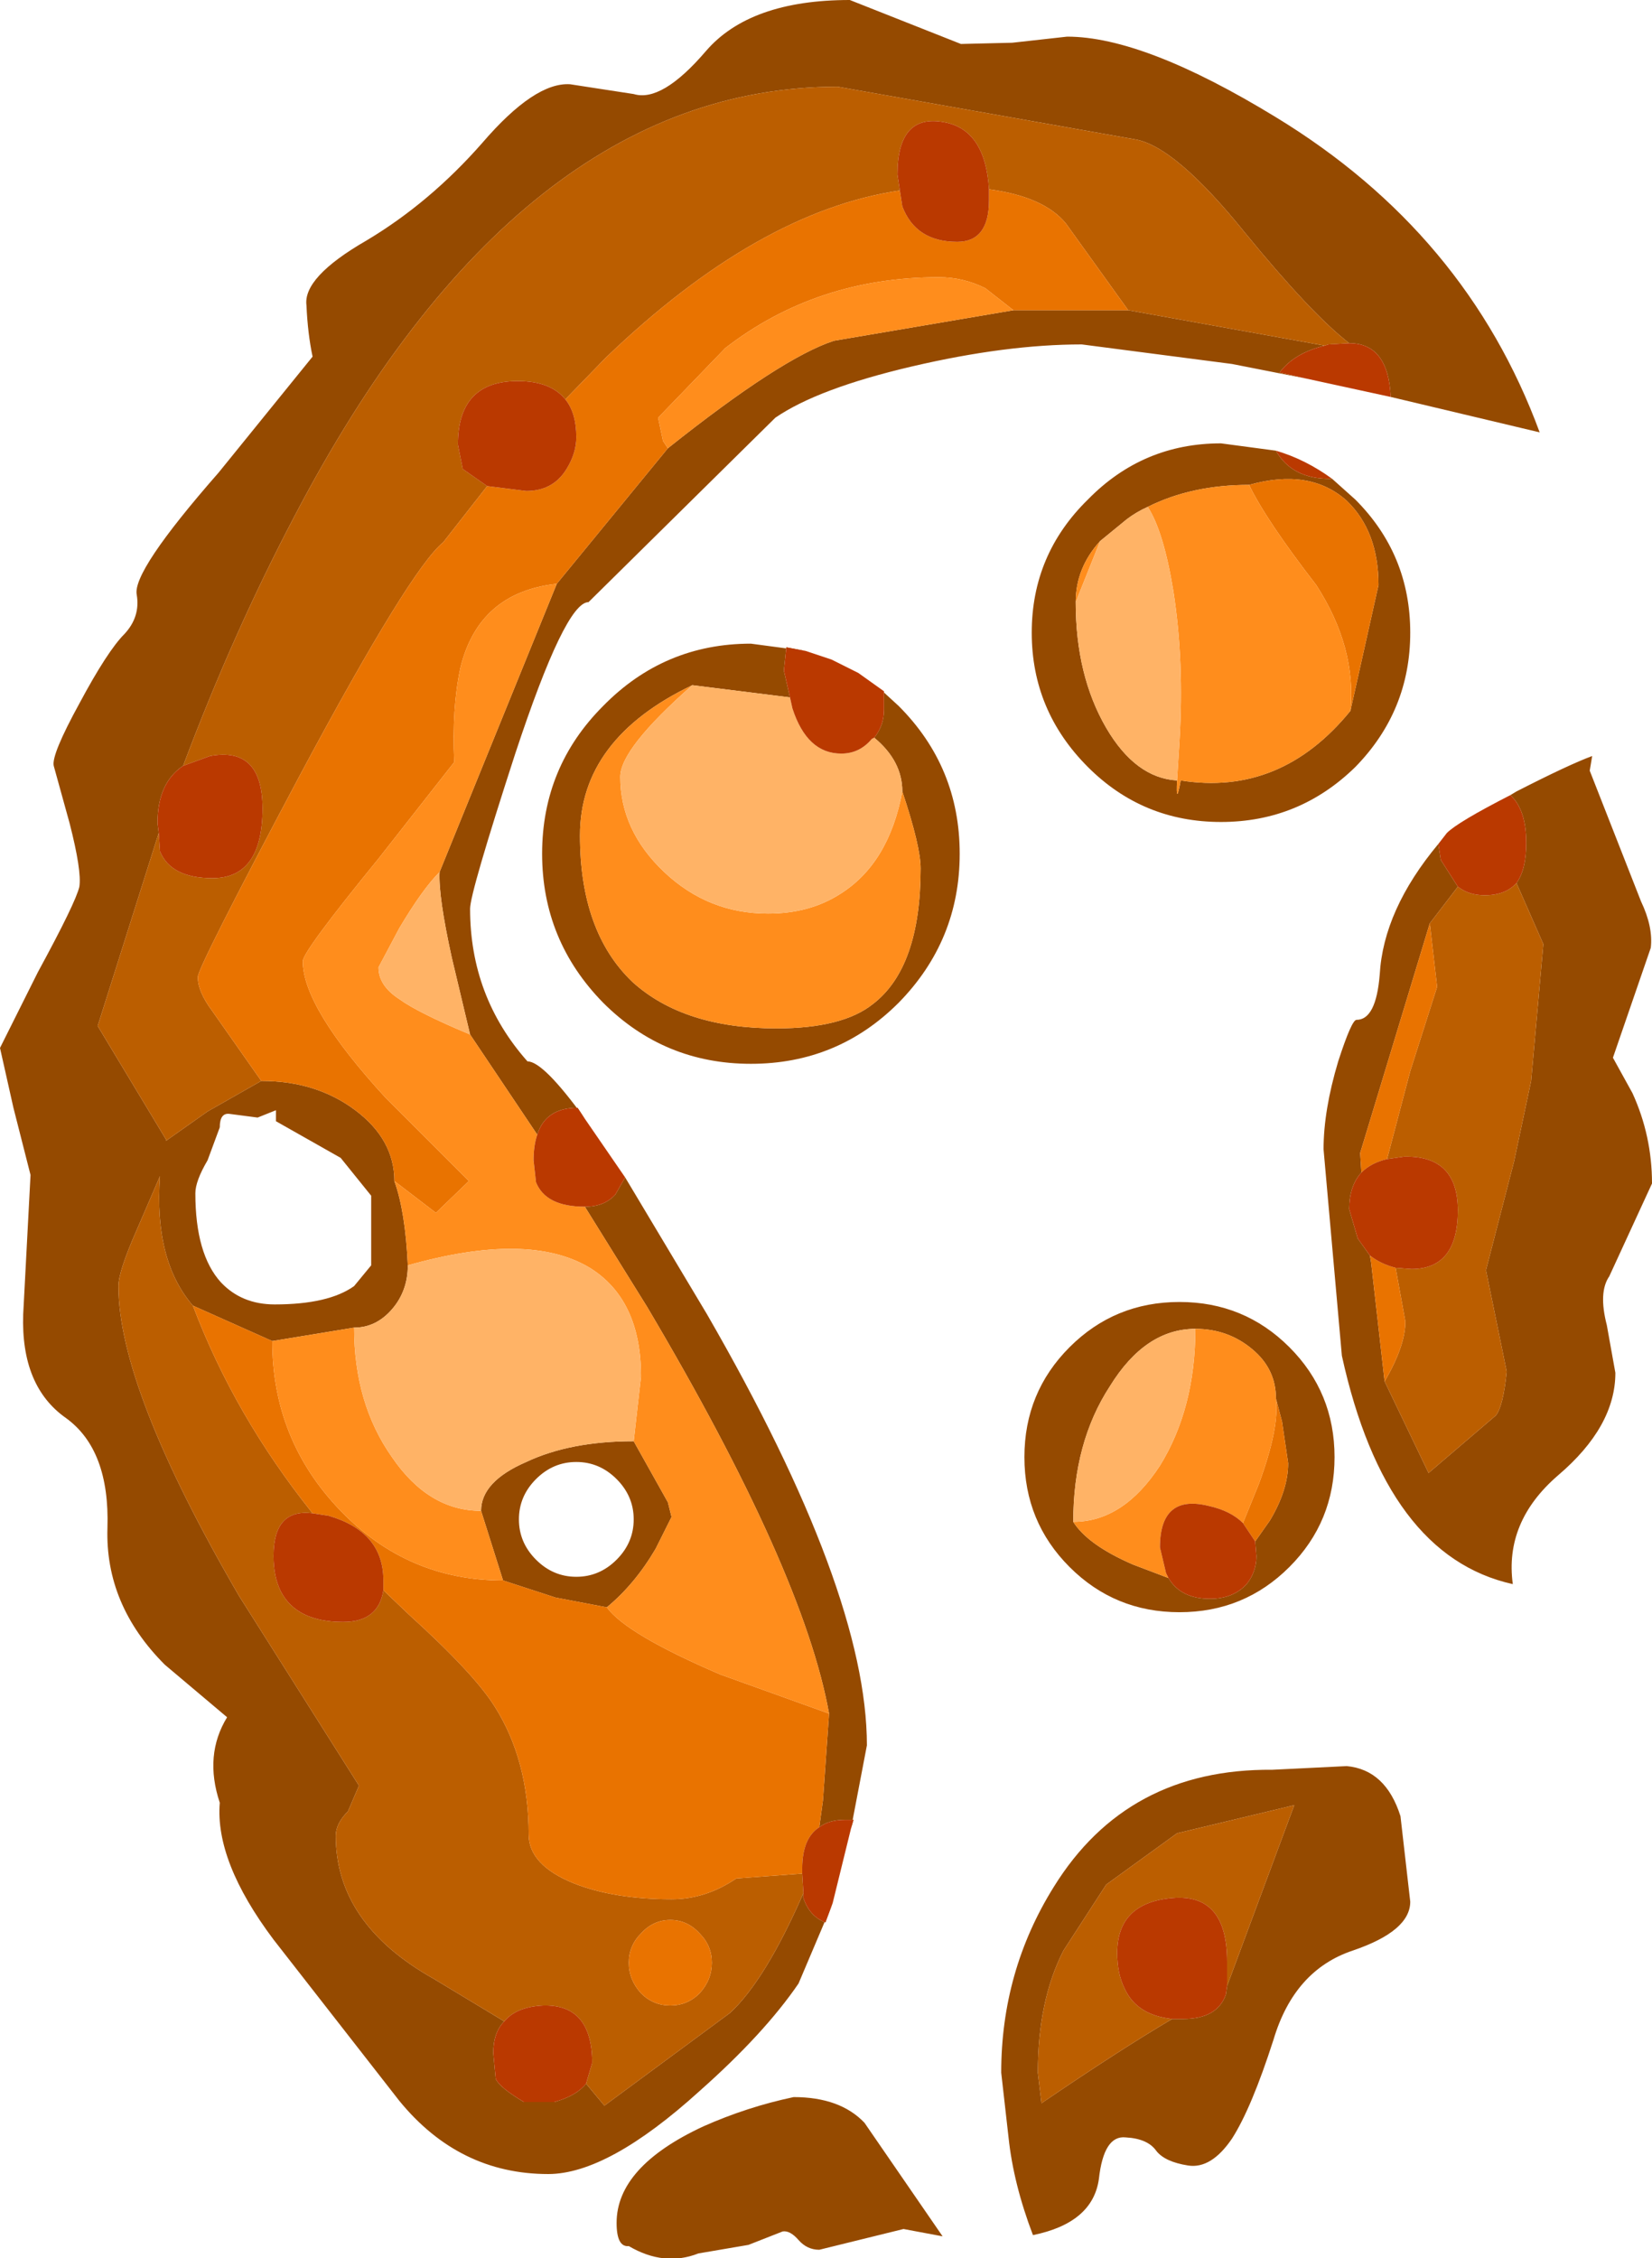 <?xml version="1.0" encoding="UTF-8" standalone="no"?>
<svg xmlns:ffdec="https://www.free-decompiler.com/flash" xmlns:xlink="http://www.w3.org/1999/xlink" ffdec:objectType="shape" height="92.45px" width="67.65px" xmlns="http://www.w3.org/2000/svg">
  <g transform="matrix(1.0, 0.0, 0.0, 1.0, -1.3, -1.45)">
    <path d="M35.4 79.35 L34.0 82.65 Q32.6 84.7 29.95 87.05 26.2 90.45 23.75 90.45 20.1 90.45 17.65 87.45 L12.5 80.85 Q10.1 77.65 10.3 75.25 9.65 73.3 10.6 71.75 L8.05 69.6 Q5.6 67.15 5.7 64.0 5.8 60.8 4.0 59.5 2.15 58.2 2.25 55.25 L2.55 49.55 1.85 46.8 1.3 44.35 2.85 41.25 Q4.4 38.4 4.55 37.75 4.65 37.1 4.15 35.15 L3.5 32.8 Q3.4 32.35 4.55 30.25 5.7 28.1 6.4 27.4 7.05 26.7 6.9 25.8 6.7 24.85 10.25 20.8 L14.1 16.05 Q13.9 15.1 13.85 13.95 13.7 12.8 16.3 11.3 18.9 9.75 21.05 7.3 23.2 4.8 24.65 4.9 L27.25 5.3 Q28.4 5.65 30.2 3.55 32.0 1.45 36.1 1.45 L40.65 3.25 42.75 3.2 45.0 2.95 Q48.15 2.95 53.55 6.25 61.35 11.0 64.35 19.15 L58.25 17.7 Q58.15 15.5 56.55 15.5 55.0 14.3 52.3 11.0 49.4 7.4 47.75 7.15 L35.6 5.0 Q22.55 5.0 13.35 22.6 10.85 27.35 8.8 32.8 7.75 33.5 7.75 35.15 L7.8 35.55 5.3 43.45 8.1 48.1 8.1 48.15 9.8 46.95 12.0 45.7 Q14.25 45.7 15.85 46.9 17.45 48.1 17.45 49.8 17.9 51.05 18.0 53.25 18.0 54.3 17.35 55.05 16.7 55.8 15.8 55.8 L12.45 56.35 9.2 54.9 Q7.6 53.05 7.85 49.6 L6.9 51.8 Q6.15 53.5 6.15 54.1 6.15 58.3 11.1 66.8 L16.0 74.55 15.55 75.6 Q15.05 76.1 15.05 76.6 15.05 80.2 19.05 82.45 L21.95 84.2 Q21.5 84.65 21.5 85.5 L21.6 86.55 Q21.75 86.9 22.75 87.5 L24.0 87.5 Q24.9 87.25 25.3 86.75 L26.05 87.65 31.2 83.85 Q32.65 82.5 34.2 78.95 L34.2 79.15 Q34.45 79.9 35.1 80.15 L35.4 79.35 M54.8 16.95 L51.75 16.35 45.6 15.55 Q42.5 15.55 38.65 16.45 34.8 17.35 33.05 18.55 L25.4 26.1 Q24.45 26.1 22.4 32.3 20.55 38.0 20.55 38.65 20.55 42.25 22.9 44.9 23.55 44.9 25.25 47.25 L24.95 46.8 Q23.65 46.8 23.3 47.9 L20.55 43.8 19.8 40.65 Q19.25 38.15 19.3 37.15 L24.1 25.35 28.65 19.8 Q33.3 16.1 35.45 15.4 L42.8 14.15 47.5 14.15 55.55 15.6 Q54.3 15.9 53.7 16.7 L54.8 16.95 M26.9 49.65 L30.25 55.25 Q36.8 66.6 36.8 72.9 L36.15 76.3 36.25 75.95 35.9 75.95 Q35.25 75.95 34.85 76.25 L35.0 75.15 35.25 71.6 Q34.2 65.75 27.8 54.95 L25.25 50.85 Q26.05 50.85 26.5 50.35 L26.9 49.65 M48.3 22.2 Q47.85 22.4 47.45 22.7 L46.35 23.6 Q45.35 24.7 45.35 26.1 45.35 29.1 46.6 31.25 47.8 33.3 49.5 33.4 49.45 34.5 49.65 33.4 53.75 34.05 56.6 30.55 L57.75 25.4 Q57.75 23.2 56.45 21.95 54.95 20.6 52.45 21.3 50.1 21.3 48.3 22.2 M55.85 21.05 L56.8 21.9 Q59.05 24.15 59.05 27.35 59.05 30.55 56.8 32.85 54.5 35.1 51.3 35.1 48.1 35.1 45.85 32.85 43.55 30.55 43.55 27.35 43.55 24.15 45.85 21.9 48.1 19.6 51.3 19.6 L53.55 19.9 Q54.2 21.05 55.75 21.05 L55.85 21.05 M60.2 36.0 L60.3 36.65 61.0 37.75 59.85 39.25 57.0 48.65 57.05 49.45 Q56.55 50.0 56.55 50.95 L56.9 52.15 57.4 52.85 57.45 53.15 58.0 58.0 59.8 61.75 62.55 59.4 Q62.85 59.05 63.0 57.6 L62.15 53.45 63.3 49.0 64.0 45.7 64.5 40.1 63.4 37.6 Q63.8 37.05 63.8 35.95 63.8 34.6 63.15 34.0 L63.4 33.85 Q65.55 32.75 66.5 32.4 L66.4 33.0 68.5 38.35 Q69.0 39.4 68.9 40.25 L67.35 44.75 68.15 46.2 Q68.95 47.95 68.95 49.9 L67.2 53.7 Q66.75 54.35 67.1 55.7 L67.45 57.65 Q67.45 59.85 65.1 61.85 62.9 63.75 63.25 66.3 58.05 65.15 56.25 56.95 L55.5 48.5 Q55.5 46.9 56.1 44.9 56.65 43.2 56.85 43.2 57.65 43.2 57.8 41.35 57.95 38.7 60.2 36.0 M12.6 46.9 L11.85 47.2 10.7 47.05 Q10.3 47.0 10.3 47.6 L9.8 48.95 Q9.3 49.8 9.3 50.3 9.3 52.8 10.35 53.95 11.2 54.85 12.55 54.85 14.75 54.85 15.8 54.1 L16.5 53.25 16.5 50.4 15.25 48.85 12.6 47.35 12.6 46.9 M34.3 28.1 L33.5 27.95 33.4 28.9 33.65 30.0 29.65 29.5 Q25.05 31.7 25.05 35.65 25.05 39.6 27.2 41.65 29.3 43.55 33.1 43.55 35.8 43.55 37.05 42.55 39.0 41.05 39.0 37.0 39.0 36.1 38.25 33.85 38.25 32.6 37.1 31.65 37.5 31.15 37.5 30.5 L37.5 29.8 38.1 30.35 Q40.6 32.85 40.6 36.4 40.6 39.95 38.1 42.5 35.6 45.0 32.05 45.0 28.5 45.0 26.0 42.5 23.5 39.95 23.5 36.4 23.5 32.85 26.0 30.35 28.5 27.8 32.05 27.8 L34.3 28.1 M21.0 63.3 Q21.0 62.1 22.85 61.3 24.65 60.45 27.25 60.45 L28.65 62.95 28.8 63.55 28.15 64.85 Q27.3 66.3 26.15 67.25 L24.05 66.85 21.9 66.15 21.0 63.3 M27.25 63.65 Q27.25 62.7 26.55 62.0 25.85 61.3 24.9 61.3 23.95 61.3 23.25 62.0 22.55 62.7 22.55 63.65 22.55 64.6 23.25 65.3 23.95 66.0 24.9 66.0 25.85 66.0 26.55 65.3 27.25 64.6 27.25 63.65 M27.05 93.4 Q26.55 93.45 26.55 92.45 26.55 90.15 30.1 88.5 31.9 87.7 33.8 87.3 35.7 87.3 36.7 88.35 L39.9 93.0 38.3 92.7 34.85 93.55 Q34.35 93.55 34.0 93.15 33.65 92.75 33.35 92.8 L31.95 93.35 29.9 93.7 Q28.5 94.25 27.05 93.4 M52.7 64.55 L53.3 63.7 Q54.05 62.45 54.05 61.35 L53.8 59.65 53.55 58.7 Q53.55 57.5 52.6 56.7 51.6 55.85 50.25 55.85 48.2 55.85 46.75 58.2 45.25 60.5 45.25 63.75 45.85 64.7 47.7 65.5 L49.15 66.05 Q49.65 66.9 50.85 66.9 51.8 66.9 52.35 66.3 52.75 65.8 52.75 65.15 L52.7 64.55 M54.1 56.6 Q55.95 58.45 55.95 61.1 55.95 63.75 54.1 65.6 52.25 67.45 49.6 67.45 46.95 67.45 45.1 65.6 43.25 63.75 43.25 61.1 43.25 58.45 45.1 56.6 46.95 54.75 49.6 54.75 52.25 54.75 54.1 56.6 M56.45 73.75 Q58.05 73.9 58.65 75.8 L59.05 79.3 Q59.05 80.5 56.7 81.3 54.3 82.1 53.45 84.95 52.55 87.75 51.75 89.0 50.9 90.25 49.95 90.1 49.0 89.95 48.65 89.5 48.3 89.0 47.4 88.95 46.5 88.85 46.3 90.65 46.05 92.45 43.6 92.95 42.8 90.85 42.6 88.95 L42.3 86.3 Q42.3 82.15 44.45 78.7 47.45 73.85 53.4 73.9 L56.45 73.75 M51.55 82.75 L54.3 75.35 49.5 76.5 46.6 78.6 44.85 81.3 Q43.8 83.35 43.8 86.3 L43.95 87.55 Q47.1 85.4 49.3 84.1 L49.75 84.1 Q51.15 84.1 51.5 83.1 L51.55 82.75" fill="#954a00" fill-rule="evenodd" stroke="none"/>
    <path d="M34.2 78.95 Q32.65 82.5 31.2 83.85 L26.05 87.65 25.3 86.75 25.55 85.9 Q25.55 83.5 23.55 83.55 22.45 83.6 21.95 84.2 L19.05 82.45 Q15.05 80.2 15.05 76.6 15.05 76.1 15.55 75.6 L16.0 74.55 11.1 66.8 Q6.15 58.3 6.15 54.1 6.15 53.5 6.9 51.8 L7.85 49.6 Q7.6 53.05 9.2 54.9 10.9 59.4 14.1 63.4 12.5 63.2 12.5 65.15 12.5 66.0 12.8 66.6 13.45 67.85 15.35 67.85 16.8 67.85 17.0 66.55 L18.05 67.55 Q20.7 69.95 21.55 71.3 22.95 73.5 22.95 76.55 22.95 77.8 24.8 78.55 26.45 79.2 28.8 79.2 30.2 79.2 31.45 78.35 L34.15 78.15 34.2 78.95 M12.0 45.7 L9.8 46.95 8.1 48.15 8.1 48.1 5.3 43.45 7.8 35.55 7.85 36.3 Q8.3 37.4 10.0 37.4 12.05 37.4 12.05 34.55 12.05 32.0 9.9 32.4 L8.8 32.8 Q10.85 27.35 13.35 22.6 22.55 5.0 35.6 5.0 L47.75 7.15 Q49.4 7.4 52.3 11.0 55.0 14.3 56.55 15.5 L55.7 15.55 55.55 15.6 47.5 14.15 44.95 10.6 Q44.05 9.5 41.8 9.2 41.65 6.75 39.95 6.45 38.05 6.1 38.05 8.6 L38.15 9.25 Q32.35 10.1 26.1 16.1 L24.45 17.8 Q23.85 17.05 22.5 17.05 20.05 17.05 20.05 19.65 L20.25 20.65 21.25 21.35 19.45 23.65 Q18.1 24.75 13.6 33.15 9.4 41.05 9.4 41.45 9.4 42.05 10.0 42.85 L12.0 45.7 M63.4 37.6 L64.5 40.1 64.0 45.7 63.3 49.0 62.15 53.45 63.0 57.6 Q62.85 59.05 62.55 59.4 L59.8 61.75 58.0 58.0 Q58.85 56.55 58.85 55.55 L58.45 53.35 59.1 53.4 Q61.0 53.4 61.0 51.0 61.0 48.75 58.8 48.8 L58.1 48.9 59.05 45.3 60.15 41.85 59.85 39.25 61.0 37.75 Q61.45 38.1 62.1 38.1 62.95 38.1 63.4 37.6 M27.55 83.05 Q28.05 83.55 28.75 83.55 29.45 83.55 29.95 83.05 30.45 82.5 30.45 81.8 30.45 81.1 29.95 80.6 29.45 80.05 28.75 80.05 28.05 80.05 27.55 80.6 27.05 81.1 27.05 81.8 27.05 82.5 27.55 83.05 M51.55 82.75 L51.55 81.75 Q51.55 78.95 49.3 79.15 47.05 79.35 47.05 81.4 47.05 82.25 47.35 82.85 47.85 83.95 49.3 84.1 47.1 85.4 43.95 87.55 L43.8 86.3 Q43.8 83.35 44.85 81.3 L46.6 78.6 49.5 76.5 54.3 75.35 51.55 82.75" fill="#bb5e00" fill-rule="evenodd" stroke="none"/>
    <path d="M9.2 54.9 L12.45 56.35 Q12.45 60.4 15.25 63.3 18.0 66.15 21.9 66.15 L24.05 66.85 26.15 67.25 Q26.95 68.35 30.8 70.0 L35.25 71.6 35.0 75.15 34.85 76.25 Q34.15 76.7 34.15 77.95 L34.15 78.15 31.45 78.35 Q30.2 79.2 28.8 79.2 26.45 79.2 24.8 78.55 22.95 77.8 22.95 76.55 22.95 73.5 21.55 71.3 20.7 69.95 18.05 67.55 L17.0 66.55 17.0 66.15 Q17.0 64.15 14.75 63.5 L14.1 63.4 Q10.9 59.4 9.2 54.9 M17.45 49.8 Q17.45 48.1 15.85 46.9 14.25 45.7 12.0 45.7 L10.0 42.85 Q9.4 42.05 9.4 41.45 9.4 41.05 13.6 33.15 18.1 24.75 19.45 23.65 L21.25 21.35 22.85 21.55 Q23.95 21.55 24.5 20.65 24.9 20.0 24.9 19.35 24.9 18.35 24.45 17.8 L26.1 16.1 Q32.35 10.1 38.15 9.25 L38.25 9.9 Q38.8 11.35 40.5 11.35 41.8 11.35 41.8 9.65 L41.8 9.2 Q44.05 9.5 44.95 10.6 L47.5 14.15 42.8 14.15 41.65 13.25 Q40.75 12.8 39.75 12.8 34.75 12.8 31.0 15.7 L28.25 18.55 28.45 19.5 28.65 19.8 24.1 25.35 Q20.9 25.7 20.15 28.8 19.8 30.45 19.9 32.65 L16.8 36.6 Q13.7 40.4 13.7 40.8 13.7 42.7 17.1 46.4 L20.5 49.8 19.15 51.1 17.45 49.8 M52.45 21.3 Q54.95 20.6 56.45 21.95 57.75 23.2 57.75 25.4 L56.6 30.55 Q56.85 27.95 55.2 25.4 53.15 22.75 52.45 21.3 M58.0 58.0 L57.45 53.15 57.4 52.85 Q57.85 53.2 58.45 53.35 L58.85 55.55 Q58.85 56.55 58.0 58.0 M57.05 49.45 L57.0 48.65 59.85 39.25 60.15 41.85 59.05 45.3 58.1 48.9 Q57.45 49.05 57.05 49.45 M27.55 83.05 Q27.05 82.5 27.05 81.8 27.05 81.1 27.55 80.6 28.05 80.05 28.75 80.05 29.45 80.05 29.95 80.6 30.45 81.1 30.45 81.8 30.45 82.5 29.95 83.05 29.45 83.55 28.75 83.55 28.05 83.55 27.55 83.05 M53.55 58.7 L53.8 59.65 54.05 61.35 Q54.05 62.45 53.3 63.7 L52.7 64.55 52.2 63.8 52.85 62.2 Q53.7 59.9 53.55 58.7" fill="#e97300" fill-rule="evenodd" stroke="none"/>
    <path d="M12.45 56.35 L15.8 55.8 Q15.8 58.9 17.35 61.1 18.85 63.3 21.0 63.3 L21.9 66.15 Q18.0 66.15 15.25 63.3 12.45 60.4 12.45 56.35 M18.0 53.25 Q17.9 51.05 17.45 49.8 L19.15 51.1 20.5 49.8 17.1 46.4 Q13.7 42.7 13.7 40.8 13.7 40.4 16.8 36.6 L19.9 32.65 Q19.8 30.45 20.15 28.8 20.9 25.7 24.1 25.35 L19.3 37.15 Q18.6 37.85 17.65 39.45 L16.8 41.05 Q16.8 41.8 17.65 42.35 18.4 42.9 20.55 43.8 L23.3 47.9 Q23.15 48.35 23.15 48.95 L23.25 49.85 Q23.65 50.85 25.25 50.85 L27.8 54.95 Q34.2 65.75 35.25 71.6 L30.8 70.0 Q26.95 68.35 26.15 67.25 27.3 66.3 28.15 64.85 L28.8 63.55 28.65 62.95 27.25 60.45 27.55 57.8 Q27.55 54.65 25.45 53.35 22.95 51.85 18.0 53.25 M48.3 22.2 Q50.1 21.3 52.45 21.3 53.15 22.75 55.2 25.4 56.85 27.95 56.6 30.55 53.75 34.05 49.65 33.4 49.45 34.5 49.5 33.4 L49.6 31.8 Q49.8 28.55 49.35 25.65 48.95 23.2 48.3 22.2 M45.35 26.1 Q45.35 24.7 46.35 23.6 L45.35 26.1 M28.65 19.8 L28.45 19.5 28.25 18.55 31.0 15.7 Q34.75 12.8 39.75 12.8 40.75 12.8 41.65 13.25 L42.8 14.15 35.45 15.4 Q33.3 16.1 28.65 19.8 M38.25 33.85 Q39.0 36.1 39.0 37.0 39.0 41.05 37.05 42.55 35.8 43.55 33.1 43.55 29.3 43.55 27.2 41.65 25.05 39.6 25.05 35.65 25.05 31.7 29.65 29.5 26.7 32.1 26.7 33.25 26.7 35.45 28.5 37.15 30.3 38.85 32.75 38.85 34.45 38.85 35.7 38.05 37.7 36.8 38.25 33.85 M53.55 58.7 Q53.7 59.9 52.85 62.2 L52.2 63.8 Q51.7 63.3 50.8 63.1 48.8 62.6 48.8 64.8 L49.05 65.85 49.15 66.05 47.7 65.5 Q45.85 64.7 45.25 63.75 47.3 63.75 48.8 61.45 50.25 59.1 50.25 55.85 51.6 55.85 52.6 56.7 53.55 57.5 53.55 58.7" fill="#ff8d1c" fill-rule="evenodd" stroke="none"/>
    <path d="M15.8 55.8 Q16.7 55.8 17.35 55.05 18.0 54.3 18.0 53.25 22.95 51.85 25.45 53.35 27.55 54.65 27.55 57.8 L27.25 60.45 Q24.65 60.45 22.85 61.3 21.0 62.1 21.0 63.3 18.85 63.3 17.35 61.1 15.8 58.9 15.8 55.8 M46.35 23.6 L47.45 22.7 Q47.85 22.4 48.3 22.2 48.95 23.2 49.35 25.65 49.8 28.55 49.6 31.8 L49.5 33.4 Q47.8 33.3 46.6 31.25 45.35 29.1 45.35 26.1 L46.35 23.6 M19.3 37.15 Q19.25 38.15 19.8 40.65 L20.55 43.8 Q18.4 42.9 17.65 42.35 16.8 41.8 16.8 41.05 L17.65 39.45 Q18.6 37.85 19.3 37.15 M33.65 30.0 L33.75 30.45 Q34.35 32.3 35.75 32.3 36.5 32.3 37.0 31.7 L37.1 31.65 Q38.25 32.6 38.25 33.85 37.7 36.8 35.7 38.05 34.45 38.85 32.75 38.85 30.3 38.85 28.5 37.15 26.7 35.45 26.7 33.25 26.7 32.1 29.65 29.5 L33.65 30.0 M45.25 63.75 Q45.25 60.5 46.75 58.2 48.2 55.85 50.25 55.85 50.25 59.1 48.8 61.45 47.3 63.75 45.25 63.75" fill="#ffb366" fill-rule="evenodd" stroke="none"/>
    <path d="M58.25 17.7 L54.8 16.95 53.7 16.7 Q54.3 15.9 55.55 15.6 L55.7 15.55 56.55 15.5 Q58.15 15.5 58.25 17.7 M25.25 47.25 L26.9 49.65 26.5 50.35 Q26.05 50.85 25.25 50.85 23.65 50.85 23.25 49.85 L23.15 48.95 Q23.15 48.35 23.3 47.9 23.65 46.8 24.95 46.8 L25.25 47.25 M36.15 76.3 L35.4 79.35 35.1 80.15 Q34.45 79.9 34.2 79.15 L34.2 78.95 34.15 78.15 34.15 77.95 Q34.15 76.7 34.85 76.25 35.25 75.95 35.9 75.95 L36.25 75.95 36.15 76.3 M25.3 86.75 Q24.9 87.25 24.0 87.5 L22.75 87.5 Q21.75 86.9 21.6 86.55 L21.5 85.5 Q21.5 84.65 21.95 84.2 22.45 83.6 23.55 83.55 25.55 83.5 25.55 85.9 L25.3 86.75 M7.8 35.55 L7.75 35.15 Q7.75 33.5 8.8 32.8 L9.9 32.4 Q12.05 32.0 12.05 34.55 12.05 37.4 10.0 37.4 8.3 37.4 7.85 36.3 L7.8 35.55 M41.8 9.2 L41.8 9.65 Q41.8 11.35 40.5 11.35 38.8 11.35 38.25 9.9 L38.15 9.25 38.05 8.6 Q38.05 6.1 39.95 6.45 41.65 6.75 41.8 9.2 M24.45 17.8 Q24.9 18.35 24.9 19.35 24.9 20.0 24.5 20.65 23.95 21.55 22.85 21.55 L21.25 21.35 20.25 20.65 20.05 19.65 Q20.05 17.05 22.5 17.05 23.85 17.05 24.45 17.8 M55.85 21.05 L55.75 21.05 Q54.2 21.05 53.55 19.9 54.75 20.25 55.85 21.05 M61.0 37.75 L60.3 36.65 60.2 36.0 60.55 35.55 Q61.0 35.1 63.15 34.0 63.8 34.6 63.8 35.95 63.8 37.05 63.4 37.6 62.95 38.1 62.1 38.1 61.45 38.1 61.0 37.75 M57.4 52.85 L56.9 52.15 56.55 50.95 Q56.55 50.0 57.05 49.45 57.45 49.05 58.1 48.9 L58.8 48.8 Q61.0 48.75 61.0 51.0 61.0 53.4 59.1 53.4 L58.45 53.35 Q57.85 53.2 57.4 52.85 M34.3 28.1 L35.35 28.45 36.45 29.0 37.5 29.75 37.5 29.8 37.5 30.5 Q37.5 31.15 37.1 31.65 L37.0 31.7 Q36.5 32.3 35.75 32.3 34.35 32.3 33.75 30.45 L33.65 30.0 33.4 28.9 33.5 27.95 34.3 28.1 M17.0 66.55 Q16.8 67.85 15.35 67.85 13.45 67.85 12.8 66.6 12.5 66.0 12.5 65.15 12.5 63.2 14.1 63.4 L14.75 63.5 Q17.0 64.15 17.0 66.15 L17.0 66.55 M52.2 63.8 L52.7 64.55 52.75 65.15 Q52.75 65.8 52.35 66.3 51.8 66.9 50.85 66.9 49.65 66.9 49.15 66.05 L49.05 65.85 48.8 64.8 Q48.8 62.6 50.8 63.1 51.7 63.3 52.2 63.8 M49.3 84.1 Q47.85 83.95 47.35 82.85 47.05 82.25 47.05 81.4 47.05 79.35 49.3 79.15 51.55 78.95 51.55 81.75 L51.55 82.75 51.5 83.1 Q51.15 84.1 49.75 84.1 L49.3 84.1" fill="#ba3900" fill-rule="evenodd" stroke="none"/>
  </g>
</svg>
